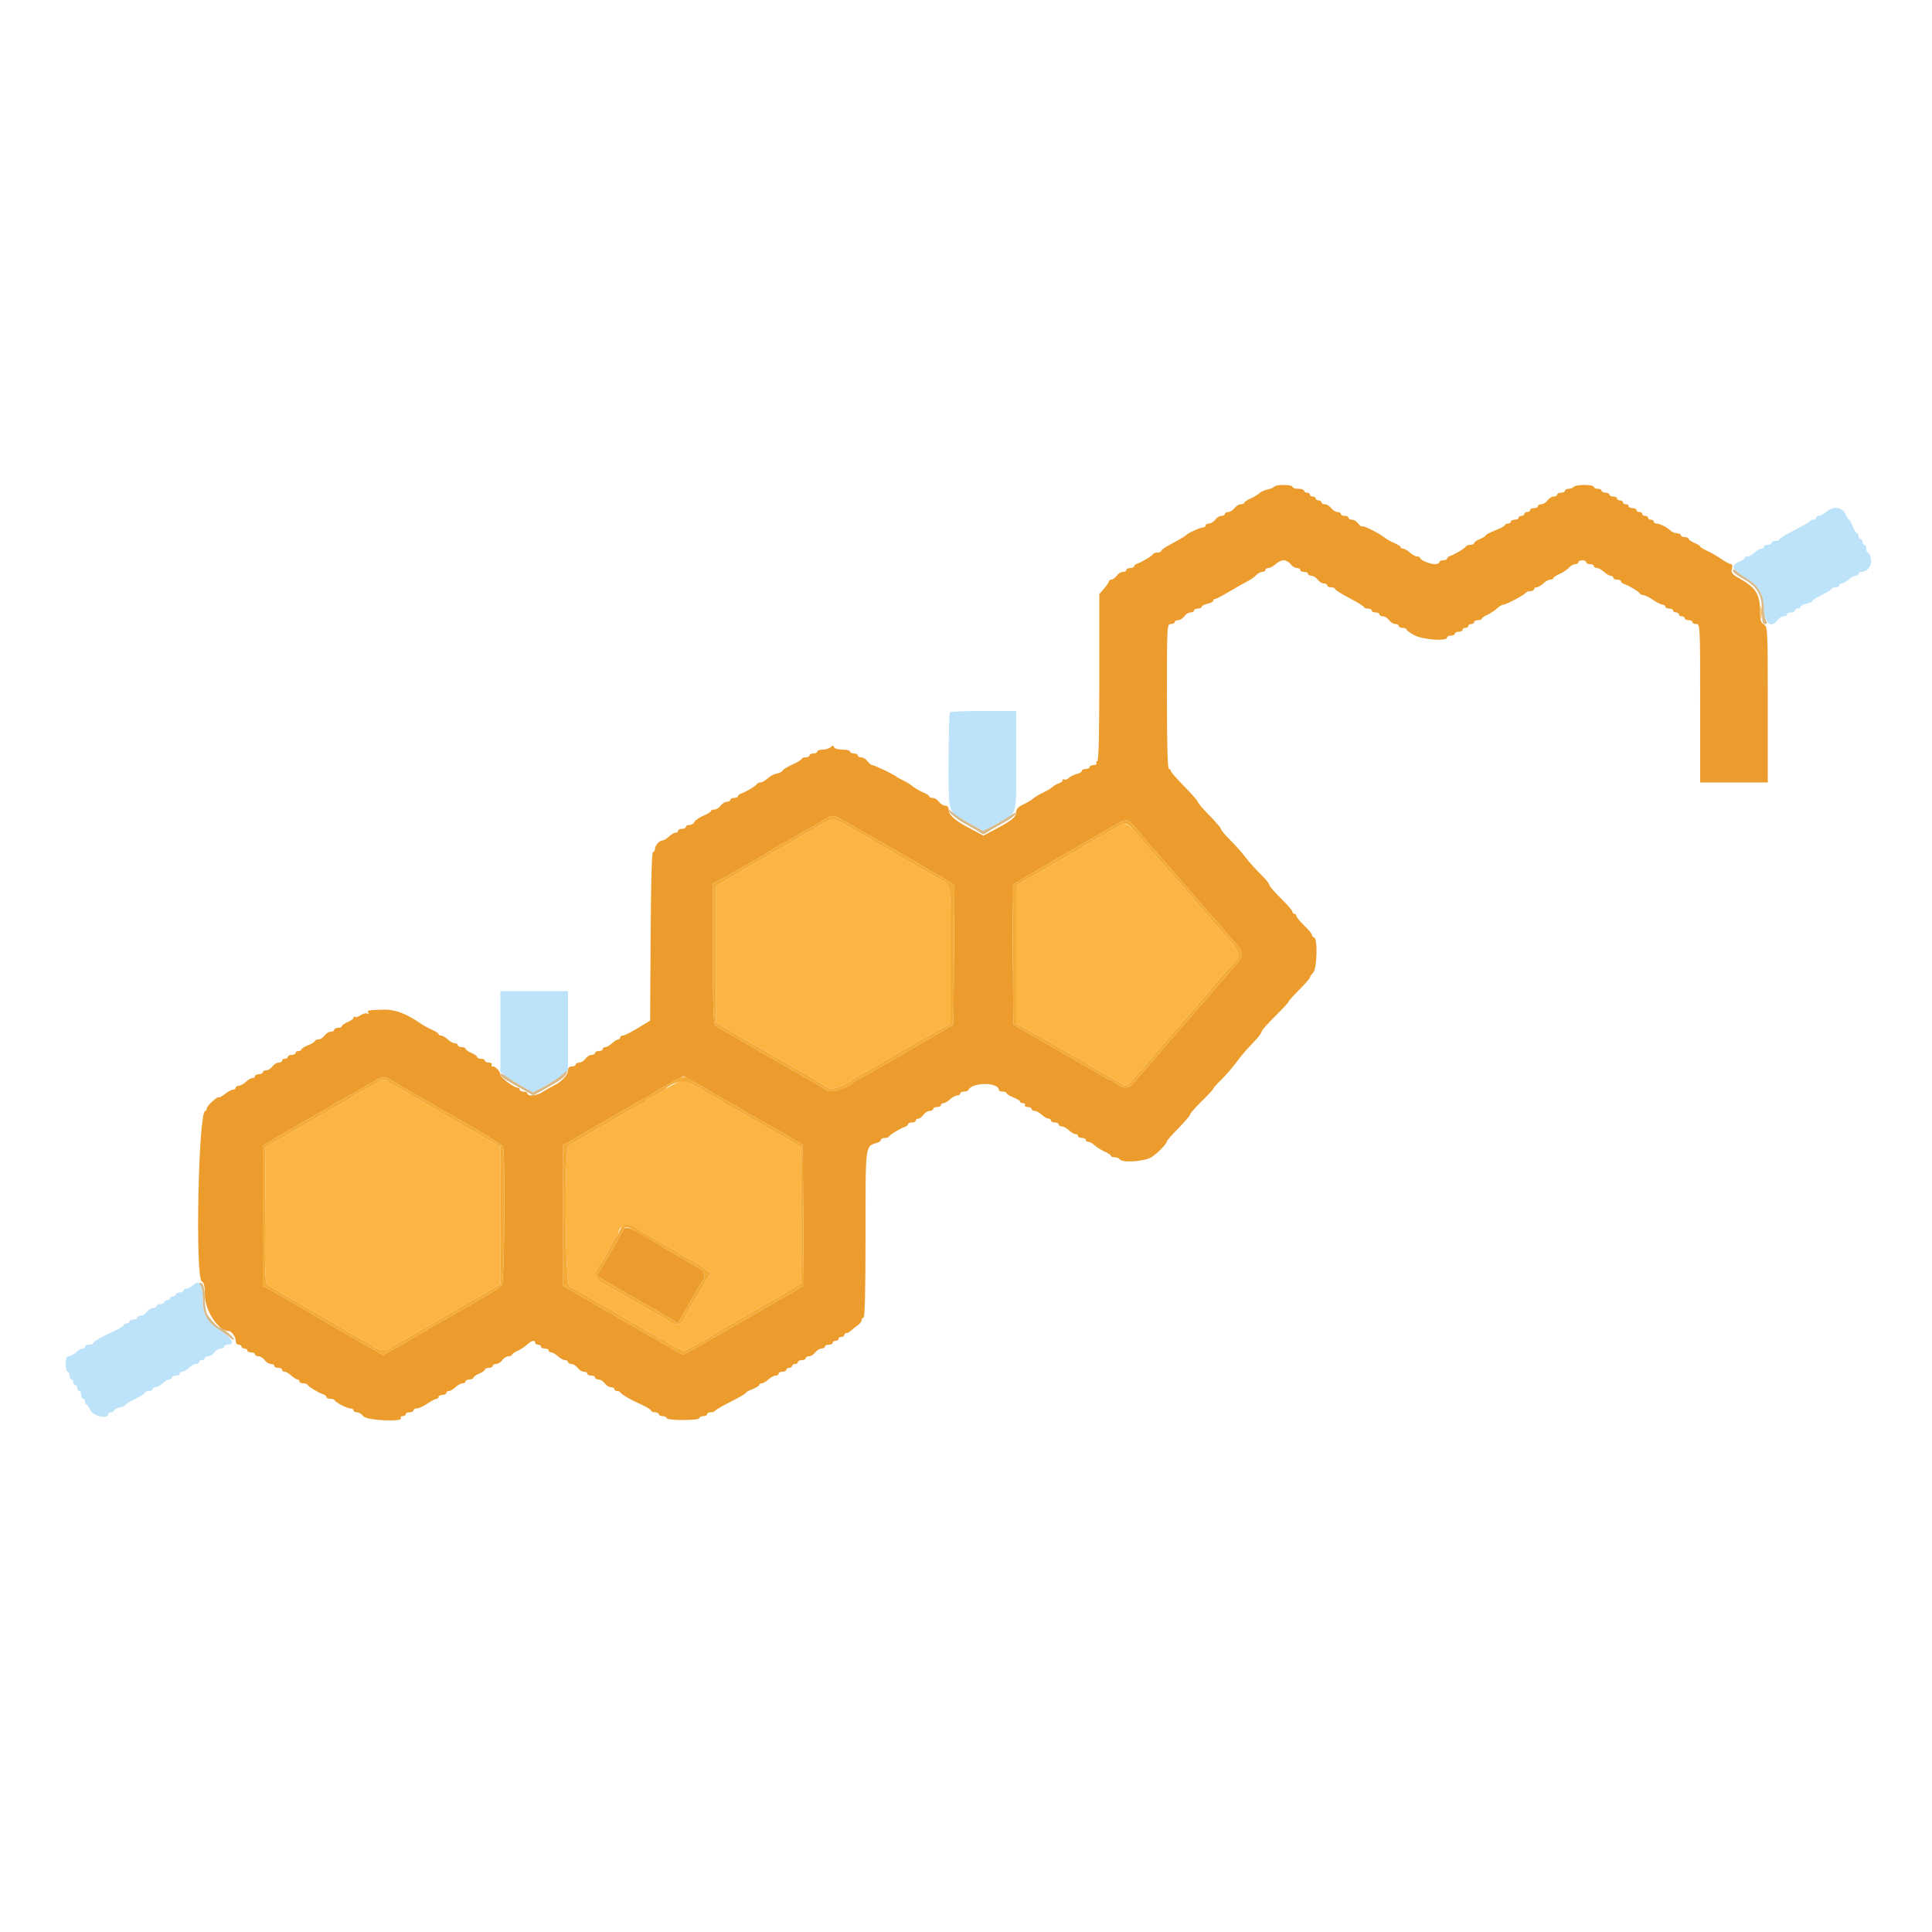 <svg id="svg" version="1.1" xmlns="http://www.w3.org/2000/svg" xmlns:xlink="http://www.w3.org/1999/xlink" width="400" height="400" viewBox="0, 0, 400,400"><g id="svgg"><path id="path0" d="M378.092 106.000 C 377.620 106.440,376.956 106.800,376.617 106.800 C 376.278 106.800,376.000 106.980,376.000 107.200 C 376.000 107.420,375.745 107.600,375.433 107.600 C 375.122 107.600,374.807 107.735,374.733 107.900 C 374.660 108.065,373.205 108.904,371.500 109.765 C 369.795 110.626,368.400 111.481,368.400 111.665 C 368.400 111.849,368.040 112.000,367.600 112.000 C 367.160 112.000,366.800 112.180,366.800 112.400 C 366.800 112.620,366.440 112.800,366.000 112.800 C 365.560 112.800,365.200 112.980,365.200 113.200 C 365.200 113.420,364.964 113.600,364.675 113.600 C 364.387 113.600,363.764 113.960,363.292 114.400 C 362.820 114.840,362.156 115.200,361.817 115.200 C 361.478 115.200,361.200 115.336,361.200 115.502 C 361.200 115.669,360.660 116.044,360.000 116.336 C 358.160 117.150,358.600 117.985,361.910 119.953 C 363.974 121.180,365.200 123.351,365.200 125.781 C 365.200 128.916,366.650 130.273,368.000 128.400 C 368.317 127.960,368.897 127.600,369.288 127.600 C 369.680 127.600,370.000 127.420,370.000 127.200 C 370.000 126.980,370.360 126.800,370.800 126.800 C 371.240 126.800,371.600 126.620,371.600 126.400 C 371.600 126.180,371.870 126.000,372.200 126.000 C 372.530 126.000,372.800 125.834,372.800 125.632 C 372.800 125.429,373.340 125.145,374.000 125.000 C 374.660 124.855,375.200 124.606,375.200 124.447 C 375.200 124.288,376.097 123.717,377.194 123.179 C 378.290 122.640,379.190 122.065,379.194 121.900 C 379.197 121.735,379.560 121.600,380.000 121.600 C 380.440 121.600,380.800 121.420,380.800 121.200 C 380.800 120.980,381.036 120.800,381.325 120.800 C 381.613 120.800,382.236 120.440,382.708 120.000 C 383.180 119.560,383.844 119.200,384.183 119.200 C 384.522 119.200,384.800 119.020,384.800 118.800 C 384.800 118.580,385.078 118.400,385.417 118.400 C 386.653 118.400,387.625 117.027,387.353 115.667 C 387.214 114.970,386.943 114.400,386.750 114.400 C 386.558 114.400,386.400 114.040,386.400 113.600 C 386.400 113.160,386.220 112.800,386.000 112.800 C 385.780 112.800,385.600 112.530,385.600 112.200 C 385.600 111.870,385.420 111.600,385.200 111.600 C 384.980 111.600,384.800 111.330,384.800 111.000 C 384.800 110.670,384.654 110.400,384.475 110.400 C 384.296 110.400,383.902 109.770,383.600 109.000 C 383.298 108.230,382.948 107.600,382.823 107.600 C 382.698 107.600,382.356 107.060,382.064 106.400 C 381.413 104.929,379.453 104.732,378.092 106.000 M196.667 147.467 C 196.520 147.613,196.400 152.172,196.400 157.597 C 196.400 168.972,196.045 167.947,200.900 170.599 L 203.600 172.073 206.300 170.597 C 210.775 168.150,210.400 169.345,210.400 157.538 L 210.400 147.200 203.667 147.200 C 199.963 147.200,196.813 147.320,196.667 147.467 M103.600 213.580 L 103.600 221.959 104.900 222.923 C 105.615 223.453,107.139 224.405,108.286 225.037 L 110.372 226.187 112.603 224.993 C 113.830 224.337,115.456 223.292,116.217 222.671 L 117.600 221.542 117.600 213.371 L 117.600 205.200 110.600 205.200 L 103.600 205.200 103.600 213.580 M40.081 266.011 C 39.615 266.445,38.956 266.800,38.617 266.800 C 38.278 266.800,38.000 266.980,38.000 267.200 C 38.000 267.420,37.640 267.600,37.200 267.600 C 36.760 267.600,36.400 267.780,36.400 268.000 C 36.400 268.220,36.130 268.400,35.800 268.400 C 35.470 268.400,35.200 268.580,35.200 268.800 C 35.200 269.020,34.930 269.200,34.600 269.200 C 34.270 269.200,34.000 269.380,34.000 269.600 C 34.000 269.820,33.640 270.000,33.200 270.000 C 32.760 270.000,32.400 270.180,32.400 270.400 C 32.400 270.620,32.080 270.800,31.688 270.800 C 31.297 270.800,30.717 271.160,30.400 271.600 C 30.083 272.040,29.503 272.400,29.112 272.400 C 28.720 272.400,28.400 272.580,28.400 272.800 C 28.400 273.020,28.040 273.200,27.600 273.200 C 27.160 273.200,26.800 273.380,26.800 273.600 C 26.800 273.820,26.530 274.000,26.200 274.000 C 25.870 274.000,25.600 274.158,25.600 274.351 C 25.600 274.544,24.745 275.081,23.700 275.545 C 21.402 276.566,19.448 277.692,19.267 278.100 C 19.193 278.265,18.788 278.400,18.367 278.400 C 17.945 278.400,17.600 278.580,17.600 278.800 C 17.600 279.020,17.364 279.200,17.075 279.200 C 16.787 279.200,16.164 279.560,15.692 280.000 C 15.220 280.440,14.556 280.800,14.217 280.800 C 13.764 280.800,13.600 281.225,13.600 282.400 C 13.600 283.280,13.780 284.000,14.000 284.000 C 14.220 284.000,14.400 284.360,14.400 284.800 C 14.400 285.240,14.580 285.600,14.800 285.600 C 15.020 285.600,15.200 285.870,15.200 286.200 C 15.200 286.530,15.380 286.800,15.600 286.800 C 15.820 286.800,16.000 287.070,16.000 287.400 C 16.000 287.730,16.180 288.000,16.400 288.000 C 16.620 288.000,16.800 288.360,16.800 288.800 C 16.800 289.240,16.980 289.600,17.200 289.600 C 17.420 289.600,17.600 289.870,17.600 290.200 C 17.600 290.530,17.736 290.800,17.902 290.800 C 18.069 290.800,18.444 291.340,18.736 292.000 C 19.268 293.203,22.400 293.887,22.400 292.800 C 22.400 292.580,22.670 292.400,23.000 292.400 C 23.330 292.400,23.600 292.234,23.600 292.032 C 23.600 291.829,24.140 291.545,24.800 291.400 C 25.460 291.255,26.003 291.016,26.006 290.868 C 26.010 290.721,26.910 290.160,28.006 289.621 C 29.103 289.083,30.000 288.498,30.000 288.321 C 30.000 288.145,30.360 288.000,30.800 288.000 C 31.240 288.000,31.600 287.820,31.600 287.600 C 31.600 287.380,31.878 287.200,32.217 287.200 C 32.556 287.200,33.220 286.840,33.692 286.400 C 34.164 285.960,34.787 285.600,35.075 285.600 C 35.364 285.600,35.600 285.420,35.600 285.200 C 35.600 284.980,35.960 284.800,36.400 284.800 C 36.840 284.800,37.200 284.620,37.200 284.400 C 37.200 284.180,37.436 284.000,37.725 284.000 C 38.013 284.000,38.636 283.640,39.108 283.200 C 39.580 282.760,40.244 282.400,40.583 282.400 C 40.922 282.400,41.200 282.220,41.200 282.000 C 41.200 281.780,41.470 281.600,41.800 281.600 C 42.130 281.600,42.400 281.420,42.400 281.200 C 42.400 280.980,42.720 280.800,43.112 280.800 C 43.503 280.800,44.083 280.440,44.400 280.000 C 44.717 279.560,45.297 279.200,45.688 279.200 C 46.080 279.200,46.400 279.020,46.400 278.800 C 46.400 278.580,46.760 278.400,47.200 278.400 C 48.710 278.400,48.055 277.038,45.875 275.644 C 42.906 273.745,42.003 272.227,41.987 269.106 C 41.971 265.910,41.321 264.855,40.081 266.011 " stroke="none" fill="#bce3fa" fill-rule="evenodd"></path><path id="path1" d="M170.000 170.755 C 169.010 171.356,167.390 172.287,166.400 172.824 C 165.410 173.361,164.510 173.890,164.400 174.000 C 164.148 174.252,162.669 175.096,160.600 176.170 C 159.720 176.626,158.910 177.103,158.800 177.230 C 158.690 177.356,157.793 177.896,156.807 178.430 C 155.821 178.963,153.481 180.329,151.607 181.465 L 148.200 183.531 148.200 197.631 L 148.200 211.731 149.400 212.415 C 150.060 212.792,152.850 214.400,155.600 215.989 C 158.350 217.579,161.320 219.286,162.200 219.783 C 163.080 220.280,164.450 221.055,165.245 221.506 C 166.040 221.956,167.120 222.567,167.645 222.862 C 168.170 223.158,168.690 223.490,168.800 223.600 C 168.910 223.710,169.450 224.053,170.000 224.362 C 170.550 224.672,171.302 225.112,171.671 225.340 C 172.279 225.717,175.667 224.450,176.400 223.571 C 176.510 223.439,177.590 222.786,178.800 222.120 C 180.010 221.454,182.620 219.962,184.600 218.805 C 188.708 216.405,194.078 213.362,195.700 212.516 L 196.800 211.941 196.800 197.667 C 196.800 181.609,197.158 183.497,193.745 181.562 C 193.005 181.143,191.770 180.440,191.000 180.000 C 189.456 179.118,187.425 177.965,185.955 177.138 C 185.430 176.842,184.910 176.510,184.800 176.399 C 184.690 176.289,184.060 175.935,183.400 175.614 C 182.740 175.292,181.750 174.728,181.200 174.361 C 180.182 173.682,178.623 172.780,174.938 170.741 C 172.456 169.367,172.284 169.368,170.000 170.755 M231.400 171.172 C 230.098 171.947,228.063 173.115,225.700 174.443 C 224.875 174.906,224.020 175.427,223.800 175.600 C 223.580 175.773,222.725 176.294,221.900 176.757 C 221.075 177.221,219.725 177.979,218.900 178.443 C 218.075 178.906,217.220 179.420,217.000 179.585 C 216.780 179.750,215.610 180.420,214.400 181.075 C 213.190 181.730,211.795 182.519,211.300 182.829 L 210.400 183.392 210.400 197.667 L 210.400 211.941 211.500 212.509 C 213.377 213.478,217.268 215.664,220.333 217.471 C 221.946 218.422,223.358 219.200,223.471 219.200 C 223.584 219.200,224.154 219.539,224.738 219.953 C 225.322 220.367,226.475 221.087,227.300 221.553 C 230.781 223.519,231.533 223.952,232.339 224.455 C 233.054 224.901,233.273 224.891,233.731 224.392 C 234.627 223.417,241.806 215.075,242.633 214.047 C 243.055 213.523,243.940 212.528,244.600 211.835 C 245.260 211.143,247.240 208.871,249.000 206.788 C 253.101 201.933,254.021 200.867,255.000 199.831 C 257.227 197.477,257.339 197.722,250.600 190.244 C 250.380 190.000,249.210 188.633,248.000 187.207 C 244.399 182.962,243.838 182.317,242.989 181.439 C 242.543 180.977,241.115 179.340,239.816 177.800 C 233.028 169.751,233.354 170.008,231.400 171.172 M78.400 223.906 C 78.400 224.074,77.725 224.518,76.900 224.894 C 75.391 225.580,73.172 226.828,72.800 227.200 C 72.690 227.310,72.170 227.642,71.645 227.938 C 68.683 229.606,67.679 230.181,63.000 232.893 C 61.680 233.659,59.340 235.009,57.800 235.894 L 55.000 237.503 54.895 251.498 C 54.813 262.391,54.902 265.583,55.295 265.898 C 55.850 266.343,63.055 270.526,70.045 274.462 C 70.570 274.758,71.090 275.090,71.200 275.200 C 71.452 275.452,72.931 276.296,75.000 277.370 C 75.880 277.826,76.690 278.290,76.800 278.400 C 77.839 279.439,79.928 279.897,80.620 279.238 C 80.829 279.038,81.675 278.498,82.500 278.038 C 83.903 277.254,84.868 276.706,88.100 274.856 C 88.815 274.447,90.390 273.521,91.600 272.800 C 92.810 272.079,94.430 271.136,95.200 270.705 C 95.970 270.273,98.175 269.016,100.100 267.911 L 103.600 265.901 103.600 251.643 L 103.600 237.385 101.300 236.092 C 98.085 234.285,95.572 232.840,91.400 230.402 C 89.420 229.244,87.260 227.986,86.600 227.605 C 85.940 227.225,84.590 226.430,83.600 225.839 C 82.610 225.248,81.485 224.662,81.100 224.536 C 80.715 224.410,80.400 224.148,80.400 223.953 C 80.400 223.759,79.950 223.600,79.400 223.600 C 78.850 223.600,78.400 223.738,78.400 223.906 M139.400 224.535 C 138.520 225.011,137.710 225.490,137.600 225.600 C 137.204 225.996,134.985 227.254,134.300 227.471 C 133.915 227.593,133.600 227.852,133.600 228.047 C 133.600 228.241,133.434 228.400,133.232 228.400 C 133.029 228.400,131.274 229.327,129.332 230.459 C 124.590 233.223,121.292 235.132,119.600 236.092 C 118.830 236.528,117.975 237.068,117.700 237.292 C 116.802 238.022,116.994 265.948,117.900 266.288 C 118.285 266.433,120.198 267.507,122.151 268.676 C 124.104 269.844,125.782 270.800,125.879 270.800 C 125.976 270.800,126.808 271.301,127.728 271.912 C 128.648 272.524,129.940 273.283,130.600 273.600 C 131.260 273.917,132.552 274.676,133.472 275.288 C 134.392 275.899,135.337 276.400,135.572 276.400 C 135.807 276.400,136.000 276.580,136.000 276.800 C 136.000 277.020,136.360 277.200,136.800 277.200 C 137.240 277.200,137.603 277.335,137.606 277.500 C 137.610 277.665,138.508 278.239,139.602 278.777 L 141.591 279.753 143.096 278.938 C 145.687 277.534,147.784 276.327,148.200 276.000 C 148.420 275.827,149.275 275.306,150.100 274.843 C 152.516 273.486,154.062 272.593,156.318 271.256 C 157.482 270.565,158.494 270.000,158.565 270.000 C 158.637 270.000,160.294 269.042,162.248 267.871 L 165.800 265.741 165.800 251.601 L 165.800 237.461 159.000 233.525 C 155.260 231.360,151.930 229.471,151.600 229.327 C 151.270 229.183,150.280 228.585,149.400 227.998 C 148.520 227.411,147.215 226.677,146.500 226.368 C 145.785 226.058,145.200 225.669,145.200 225.502 C 145.200 225.336,144.975 225.196,144.700 225.191 C 144.425 225.186,143.750 224.830,143.200 224.400 C 141.957 223.428,141.414 223.447,139.400 224.535 M132.569 254.766 C 132.806 254.958,133.675 255.494,134.500 255.957 C 135.325 256.421,136.605 257.143,137.345 257.562 C 138.085 257.982,139.120 258.567,139.645 258.862 C 140.170 259.158,140.690 259.499,140.800 259.621 C 140.910 259.742,141.631 260.135,142.401 260.493 C 143.172 260.851,144.574 261.703,145.518 262.387 L 147.234 263.629 146.417 264.776 C 145.968 265.407,145.600 266.048,145.600 266.200 C 145.600 266.352,145.261 266.954,144.847 267.538 C 144.060 268.647,142.666 271.026,141.709 272.892 C 140.862 274.544,139.456 274.661,138.000 273.201 C 137.890 273.090,137.080 272.622,136.200 272.160 C 135.320 271.697,132.620 270.166,130.200 268.757 C 127.780 267.347,125.283 265.928,124.652 265.604 C 123.006 264.757,122.901 263.094,124.399 261.600 C 124.600 261.400,126.129 258.595,126.960 256.903 C 127.202 256.410,127.535 256.005,127.700 256.003 C 127.865 256.001,128.000 255.814,128.000 255.586 C 128.000 253.448,130.409 253.016,132.569 254.766 " stroke="none" fill="#fcb443" fill-rule="evenodd"></path><path id="path2" d="M263.832 100.748 C 263.714 100.940,263.095 101.201,262.457 101.329 C 261.818 101.456,261.050 101.806,260.748 102.105 C 260.447 102.404,259.615 102.907,258.900 103.222 C 258.185 103.537,257.600 103.931,257.600 104.098 C 257.600 104.264,257.280 104.400,256.888 104.400 C 256.497 104.400,255.917 104.760,255.600 105.200 C 255.283 105.640,254.703 106.000,254.312 106.000 C 253.920 106.000,253.600 106.180,253.600 106.400 C 253.600 106.620,253.280 106.800,252.888 106.800 C 252.497 106.800,251.917 107.160,251.600 107.600 C 251.283 108.040,250.703 108.400,250.312 108.400 C 249.920 108.400,249.600 108.580,249.600 108.800 C 249.600 109.020,249.358 109.200,249.061 109.200 C 248.508 109.200,245.957 110.356,245.600 110.769 C 245.384 111.018,244.273 111.672,241.900 112.944 C 241.075 113.386,240.400 113.895,240.400 114.074 C 240.400 114.253,240.055 114.400,239.633 114.400 C 239.212 114.400,238.807 114.535,238.733 114.700 C 238.566 115.076,236.436 116.375,235.500 116.671 C 235.115 116.793,234.800 117.052,234.800 117.247 C 234.800 117.441,234.440 117.600,234.000 117.600 C 233.560 117.600,233.200 117.780,233.200 118.000 C 233.200 118.220,232.880 118.400,232.488 118.400 C 232.097 118.400,231.517 118.760,231.200 119.200 C 230.883 119.640,230.393 120.000,230.112 120.000 C 229.830 120.000,229.600 120.152,229.600 120.338 C 229.600 120.524,229.150 121.199,228.600 121.838 L 227.601 123.000 227.600 140.300 C 227.600 152.209,227.468 157.600,227.176 157.600 C 226.943 157.600,226.864 157.780,227.000 158.000 C 227.136 158.220,226.877 158.400,226.424 158.400 C 225.971 158.400,225.600 158.580,225.600 158.800 C 225.600 159.020,225.240 159.200,224.800 159.200 C 224.360 159.200,224.000 159.377,224.000 159.592 C 224.000 159.808,223.507 160.109,222.904 160.260 C 222.301 160.411,221.567 160.776,221.272 161.071 C 220.977 161.366,220.570 161.505,220.368 161.380 C 220.165 161.255,220.000 161.331,220.000 161.549 C 220.000 161.768,219.641 162.060,219.202 162.199 C 218.764 162.338,218.179 162.672,217.902 162.941 C 217.626 163.210,216.733 163.743,215.919 164.125 C 215.104 164.507,214.204 165.047,213.919 165.325 C 213.633 165.603,212.725 166.147,211.900 166.534 C 210.871 167.017,210.400 167.500,210.400 168.072 C 210.400 169.132,209.548 169.856,206.251 171.600 L 203.604 173.000 200.702 171.455 C 197.554 169.780,196.400 168.733,196.400 167.556 C 196.400 167.098,196.119 166.800,195.688 166.800 C 195.297 166.800,194.717 166.440,194.400 166.000 C 194.083 165.560,193.503 165.200,193.112 165.200 C 192.720 165.200,192.400 165.064,192.400 164.898 C 192.400 164.731,191.815 164.346,191.100 164.041 C 190.385 163.736,189.440 163.188,189.000 162.825 C 188.560 162.461,187.660 161.902,187.000 161.582 C 186.340 161.263,185.710 160.911,185.600 160.801 C 185.214 160.414,180.996 158.388,180.588 158.394 C 180.362 158.397,179.917 158.040,179.600 157.600 C 179.283 157.160,178.703 156.800,178.312 156.800 C 177.920 156.800,177.600 156.620,177.600 156.400 C 177.600 156.180,177.240 156.000,176.800 156.000 C 176.360 156.000,176.000 155.820,176.000 155.600 C 176.000 155.380,175.295 155.200,174.433 155.200 C 173.544 155.200,172.787 154.984,172.683 154.700 C 172.537 154.300,172.394 154.300,171.970 154.700 C 171.679 154.975,170.936 155.200,170.320 155.200 C 169.704 155.200,169.200 155.380,169.200 155.600 C 169.200 155.820,168.840 156.000,168.400 156.000 C 167.960 156.000,167.600 156.180,167.600 156.400 C 167.600 156.620,167.240 156.800,166.800 156.800 C 166.360 156.800,166.000 156.936,166.000 157.102 C 166.000 157.269,165.100 157.818,164.000 158.322 C 162.900 158.827,162.000 159.388,162.000 159.570 C 162.000 159.751,161.505 160.000,160.900 160.123 C 160.295 160.245,159.403 160.717,158.917 161.173 C 158.431 161.628,157.771 162.000,157.450 162.000 C 157.129 162.000,156.807 162.135,156.733 162.300 C 156.566 162.676,154.436 163.975,153.500 164.271 C 153.115 164.393,152.800 164.652,152.800 164.847 C 152.800 165.041,152.440 165.200,152.000 165.200 C 151.560 165.200,151.200 165.380,151.200 165.600 C 151.200 165.820,150.880 166.000,150.488 166.000 C 150.097 166.000,149.517 166.360,149.200 166.800 C 148.883 167.240,148.303 167.600,147.912 167.600 C 147.520 167.600,147.200 167.738,147.200 167.906 C 147.200 168.074,146.473 168.526,145.585 168.911 C 144.698 169.295,143.868 169.878,143.743 170.205 C 143.617 170.532,143.174 170.800,142.757 170.800 C 142.341 170.800,142.000 170.980,142.000 171.200 C 142.000 171.420,141.640 171.600,141.200 171.600 C 140.760 171.600,140.400 171.780,140.400 172.000 C 140.400 172.220,140.164 172.400,139.875 172.400 C 139.587 172.400,138.964 172.760,138.492 173.200 C 138.020 173.640,137.433 174.000,137.188 174.000 C 136.537 174.000,135.600 175.045,135.600 175.771 C 135.600 176.117,135.422 176.400,135.204 176.400 C 134.951 176.400,134.771 182.679,134.704 193.856 L 134.600 211.311 132.060 212.856 C 130.663 213.705,129.268 214.400,128.960 214.400 C 128.652 214.400,128.400 214.580,128.400 214.800 C 128.400 215.020,128.212 215.200,127.983 215.200 C 127.754 215.200,127.180 215.560,126.708 216.000 C 126.236 216.440,125.613 216.800,125.325 216.800 C 125.036 216.800,124.800 216.980,124.800 217.200 C 124.800 217.420,124.440 217.600,124.000 217.600 C 123.560 217.600,123.200 217.780,123.200 218.000 C 123.200 218.220,122.880 218.400,122.488 218.400 C 122.097 218.400,121.517 218.760,121.200 219.200 C 120.883 219.640,120.303 220.000,119.912 220.000 C 119.520 220.000,119.200 220.180,119.200 220.400 C 119.200 220.620,118.840 220.800,118.400 220.800 C 117.861 220.800,117.600 221.067,117.600 221.618 C 117.600 222.579,116.292 223.960,114.600 224.786 C 113.940 225.108,112.922 225.693,112.338 226.086 C 111.195 226.855,109.200 227.055,109.200 226.400 C 109.200 226.180,108.840 226.000,108.400 226.000 C 107.960 226.000,107.600 225.820,107.600 225.600 C 107.600 225.380,107.416 225.200,107.191 225.200 C 106.421 225.200,103.600 223.094,103.600 222.518 C 103.600 221.832,102.642 220.800,102.005 220.800 C 101.756 220.800,101.664 220.620,101.800 220.400 C 101.936 220.180,101.677 220.000,101.224 220.000 C 100.771 220.000,100.400 219.820,100.400 219.600 C 100.400 219.380,100.040 219.200,99.600 219.200 C 99.160 219.200,98.800 219.042,98.800 218.849 C 98.800 218.655,98.260 218.273,97.600 218.000 C 96.940 217.727,96.400 217.345,96.400 217.151 C 96.400 216.958,96.040 216.800,95.600 216.800 C 95.160 216.800,94.800 216.620,94.800 216.400 C 94.800 216.180,94.522 216.000,94.183 216.000 C 93.844 216.000,93.180 215.640,92.708 215.200 C 92.236 214.760,91.613 214.400,91.325 214.400 C 91.036 214.400,90.800 214.264,90.800 214.098 C 90.800 213.931,90.215 213.543,89.500 213.235 C 88.785 212.927,87.719 212.340,87.132 211.932 C 84.232 209.919,81.801 208.984,79.600 209.034 C 76.174 209.113,75.927 209.159,76.238 209.662 C 76.412 209.944,76.348 210.015,76.073 209.845 C 75.825 209.692,75.198 209.845,74.679 210.185 C 74.161 210.525,73.616 210.682,73.468 210.535 C 73.321 210.387,73.200 210.455,73.200 210.685 C 73.200 210.915,72.660 211.327,72.000 211.600 C 71.340 211.873,70.800 212.255,70.800 212.449 C 70.800 212.642,70.440 212.800,70.000 212.800 C 69.560 212.800,69.200 212.980,69.200 213.200 C 69.200 213.420,68.880 213.600,68.488 213.600 C 68.097 213.600,67.517 213.960,67.200 214.400 C 66.883 214.840,66.303 215.200,65.912 215.200 C 65.520 215.200,65.200 215.346,65.200 215.525 C 65.200 215.704,64.570 216.098,63.800 216.400 C 63.030 216.702,62.400 217.096,62.400 217.275 C 62.400 217.454,62.130 217.600,61.800 217.600 C 61.470 217.600,61.200 217.780,61.200 218.000 C 61.200 218.220,60.840 218.400,60.400 218.400 C 59.960 218.400,59.600 218.580,59.600 218.800 C 59.600 219.020,59.330 219.200,59.000 219.200 C 58.670 219.200,58.400 219.380,58.400 219.600 C 58.400 219.820,58.080 220.000,57.688 220.000 C 57.297 220.000,56.717 220.360,56.400 220.800 C 56.083 221.240,55.503 221.600,55.112 221.600 C 54.720 221.600,54.400 221.780,54.400 222.000 C 54.400 222.220,54.040 222.400,53.600 222.400 C 53.160 222.400,52.800 222.580,52.800 222.800 C 52.800 223.020,52.564 223.200,52.275 223.200 C 51.987 223.200,51.364 223.560,50.892 224.000 C 50.420 224.440,49.756 224.800,49.417 224.800 C 49.078 224.800,48.800 224.980,48.800 225.200 C 48.800 225.420,48.554 225.600,48.254 225.600 C 47.954 225.600,47.193 226.005,46.564 226.500 C 45.934 226.995,45.373 227.310,45.315 227.200 C 45.130 226.846,42.800 228.973,42.800 229.496 C 42.800 229.773,42.665 230.001,42.500 230.003 C 41.064 230.018,40.375 264.798,41.800 265.345 C 42.240 265.514,42.400 266.208,42.400 267.950 C 42.400 271.342,45.194 275.600,47.420 275.600 C 47.960 275.600,48.800 276.800,48.800 277.571 C 48.800 278.041,49.060 278.400,49.400 278.400 C 49.730 278.400,50.000 278.580,50.000 278.800 C 50.000 279.020,50.270 279.200,50.600 279.200 C 50.930 279.200,51.200 279.380,51.200 279.600 C 51.200 279.820,51.560 280.000,52.000 280.000 C 52.440 280.000,52.800 280.180,52.800 280.400 C 52.800 280.620,53.120 280.800,53.512 280.800 C 53.903 280.800,54.483 281.160,54.800 281.600 C 55.117 282.040,55.697 282.400,56.088 282.400 C 56.480 282.400,56.800 282.580,56.800 282.800 C 56.800 283.020,57.160 283.200,57.600 283.200 C 58.040 283.200,58.400 283.380,58.400 283.600 C 58.400 283.820,58.636 284.000,58.925 284.000 C 59.213 284.000,59.836 284.360,60.308 284.800 C 60.780 285.240,61.354 285.600,61.583 285.600 C 61.812 285.600,62.000 285.780,62.000 286.000 C 62.000 286.220,62.345 286.400,62.767 286.400 C 63.188 286.400,63.593 286.535,63.667 286.700 C 63.834 287.076,65.964 288.375,66.900 288.671 C 67.285 288.793,67.600 289.052,67.600 289.247 C 67.600 289.441,67.945 289.600,68.367 289.600 C 68.788 289.600,69.193 289.735,69.267 289.900 C 69.477 290.373,71.856 291.600,72.562 291.600 C 72.913 291.600,73.200 291.780,73.200 292.000 C 73.200 292.220,73.520 292.400,73.912 292.400 C 74.303 292.400,74.883 292.760,75.200 293.200 C 75.836 294.083,83.543 294.478,83.000 293.600 C 82.864 293.380,83.033 293.200,83.376 293.200 C 83.719 293.200,84.000 293.020,84.000 292.800 C 84.000 292.580,84.360 292.400,84.800 292.400 C 85.240 292.400,85.600 292.220,85.600 292.000 C 85.600 291.780,85.918 291.600,86.307 291.600 C 86.696 291.600,87.677 291.150,88.486 290.600 C 89.295 290.050,90.147 289.600,90.379 289.600 C 90.610 289.600,90.800 289.420,90.800 289.200 C 90.800 288.980,91.160 288.800,91.600 288.800 C 92.040 288.800,92.400 288.620,92.400 288.400 C 92.400 288.180,92.636 288.000,92.925 288.000 C 93.213 288.000,93.836 287.640,94.308 287.200 C 94.780 286.760,95.444 286.400,95.783 286.400 C 96.122 286.400,96.400 286.220,96.400 286.000 C 96.400 285.780,96.760 285.600,97.200 285.600 C 97.640 285.600,98.000 285.442,98.000 285.249 C 98.000 285.055,98.540 284.673,99.200 284.400 C 99.860 284.127,100.400 283.745,100.400 283.551 C 100.400 283.358,100.760 283.200,101.200 283.200 C 101.640 283.200,102.000 283.020,102.000 282.800 C 102.000 282.580,102.320 282.400,102.712 282.400 C 103.103 282.400,103.683 282.040,104.000 281.600 C 104.317 281.160,104.897 280.800,105.288 280.800 C 105.680 280.800,106.000 280.664,106.000 280.498 C 106.000 280.331,106.506 279.971,107.125 279.697 C 107.744 279.424,108.636 278.840,109.108 278.400 C 110.034 277.537,110.800 277.356,110.800 278.000 C 110.800 278.220,111.070 278.400,111.400 278.400 C 111.730 278.400,112.000 278.580,112.000 278.800 C 112.000 279.020,112.360 279.200,112.800 279.200 C 113.240 279.200,113.600 279.380,113.600 279.600 C 113.600 279.820,113.836 280.000,114.125 280.000 C 114.413 280.000,115.036 280.360,115.508 280.800 C 115.980 281.240,116.644 281.600,116.983 281.600 C 117.322 281.600,117.600 281.780,117.600 282.000 C 117.600 282.220,117.920 282.400,118.312 282.400 C 118.703 282.400,119.283 282.760,119.600 283.200 C 119.917 283.640,120.497 284.000,120.888 284.000 C 121.280 284.000,121.600 284.180,121.600 284.400 C 121.600 284.620,121.960 284.800,122.400 284.800 C 122.840 284.800,123.200 284.980,123.200 285.200 C 123.200 285.420,123.520 285.600,123.912 285.600 C 124.303 285.600,124.883 285.960,125.200 286.400 C 125.517 286.840,126.097 287.200,126.488 287.200 C 126.880 287.200,127.200 287.380,127.200 287.600 C 127.200 287.820,127.455 288.000,127.767 288.000 C 128.078 288.000,128.393 288.135,128.467 288.300 C 128.648 288.708,130.602 289.834,132.900 290.855 C 133.945 291.319,134.800 291.856,134.800 292.049 C 134.800 292.242,135.160 292.400,135.600 292.400 C 136.040 292.400,136.400 292.580,136.400 292.800 C 136.400 293.020,136.760 293.200,137.200 293.200 C 137.640 293.200,138.000 293.380,138.000 293.600 C 138.000 293.835,139.400 294.000,141.400 294.000 C 143.400 294.000,144.800 293.835,144.800 293.600 C 144.800 293.380,145.160 293.200,145.600 293.200 C 146.040 293.200,146.400 293.020,146.400 292.800 C 146.400 292.580,146.745 292.400,147.167 292.400 C 147.588 292.400,147.993 292.257,148.067 292.082 C 148.140 291.908,149.595 291.061,151.300 290.201 C 153.005 289.341,154.400 288.528,154.400 288.393 C 154.400 288.259,155.030 287.902,155.800 287.600 C 156.570 287.298,157.200 286.904,157.200 286.725 C 157.200 286.546,157.436 286.400,157.725 286.400 C 158.013 286.400,158.636 286.040,159.108 285.600 C 159.580 285.160,160.244 284.800,160.583 284.800 C 160.922 284.800,161.200 284.620,161.200 284.400 C 161.200 284.180,161.560 284.000,162.000 284.000 C 162.440 284.000,162.800 283.820,162.800 283.600 C 162.800 283.380,163.070 283.200,163.400 283.200 C 163.730 283.200,164.000 283.020,164.000 282.800 C 164.000 282.580,164.270 282.400,164.600 282.400 C 164.930 282.400,165.200 282.220,165.200 282.000 C 165.200 281.780,165.560 281.600,166.000 281.600 C 166.440 281.600,166.800 281.420,166.800 281.200 C 166.800 280.980,167.120 280.800,167.512 280.800 C 167.903 280.800,168.483 280.440,168.800 280.000 C 169.117 279.560,169.697 279.200,170.088 279.200 C 170.480 279.200,170.800 279.020,170.800 278.800 C 170.800 278.580,171.160 278.400,171.600 278.400 C 172.040 278.400,172.400 278.220,172.400 278.000 C 172.400 277.780,172.670 277.600,173.000 277.600 C 173.330 277.600,173.600 277.420,173.600 277.200 C 173.600 276.980,173.870 276.800,174.200 276.800 C 174.530 276.800,174.800 276.620,174.800 276.400 C 174.800 276.180,174.993 276.000,175.229 276.000 C 175.464 276.000,175.892 275.775,176.180 275.500 C 176.467 275.225,177.084 274.735,177.551 274.412 C 178.018 274.088,178.400 273.593,178.400 273.312 C 178.400 273.030,178.580 272.800,178.800 272.800 C 179.060 272.800,179.200 266.782,179.200 255.547 C 179.200 236.548,179.091 237.396,181.648 236.585 C 182.061 236.454,182.400 236.178,182.400 235.973 C 182.400 235.768,182.745 235.600,183.167 235.600 C 183.588 235.600,183.993 235.465,184.067 235.300 C 184.234 234.924,186.364 233.625,187.300 233.329 C 187.685 233.207,188.000 232.948,188.000 232.753 C 188.000 232.559,188.360 232.400,188.800 232.400 C 189.240 232.400,189.600 232.220,189.600 232.000 C 189.600 231.780,189.830 231.600,190.112 231.600 C 190.393 231.600,190.883 231.240,191.200 230.800 C 191.517 230.360,192.097 230.000,192.488 230.000 C 192.880 230.000,193.200 229.820,193.200 229.600 C 193.200 229.380,193.560 229.200,194.000 229.200 C 194.440 229.200,194.800 229.020,194.800 228.800 C 194.800 228.580,195.036 228.400,195.325 228.400 C 195.613 228.400,196.236 228.040,196.708 227.600 C 197.180 227.160,197.844 226.800,198.183 226.800 C 198.522 226.800,198.800 226.620,198.800 226.400 C 198.800 226.180,199.145 226.000,199.567 226.000 C 199.988 226.000,200.393 225.865,200.467 225.700 C 201.212 224.024,206.800 224.003,206.800 225.677 C 206.800 225.855,207.160 226.000,207.600 226.000 C 208.040 226.000,208.400 226.146,208.400 226.325 C 208.400 226.504,209.030 226.898,209.800 227.200 C 210.570 227.502,211.200 227.896,211.200 228.075 C 211.200 228.254,211.481 228.400,211.824 228.400 C 212.167 228.400,212.336 228.580,212.200 228.800 C 212.064 229.020,212.323 229.200,212.776 229.200 C 213.229 229.200,213.600 229.380,213.600 229.600 C 213.600 229.820,213.878 230.000,214.217 230.000 C 214.556 230.000,215.220 230.360,215.692 230.800 C 216.164 231.240,216.787 231.600,217.075 231.600 C 217.364 231.600,217.600 231.780,217.600 232.000 C 217.600 232.220,217.960 232.400,218.400 232.400 C 218.840 232.400,219.200 232.580,219.200 232.800 C 219.200 233.020,219.478 233.200,219.817 233.200 C 220.156 233.200,220.820 233.560,221.292 234.000 C 221.764 234.440,222.387 234.800,222.675 234.800 C 222.964 234.800,223.200 234.980,223.200 235.200 C 223.200 235.420,223.560 235.600,224.000 235.600 C 224.440 235.600,224.800 235.780,224.800 236.000 C 224.800 236.220,225.036 236.400,225.325 236.400 C 225.613 236.400,226.198 236.725,226.625 237.122 C 227.051 237.520,227.985 238.103,228.700 238.420 C 229.415 238.736,230.000 239.131,230.000 239.298 C 230.000 239.464,230.349 239.600,230.776 239.600 C 231.203 239.600,231.664 239.780,231.800 240.000 C 232.310 240.826,237.183 240.466,238.538 239.503 C 239.898 238.537,241.567 236.785,241.587 236.303 C 241.594 236.139,242.680 234.908,244.000 233.568 C 245.320 232.227,246.400 230.956,246.400 230.743 C 246.400 230.530,247.480 229.296,248.800 228.000 C 250.120 226.704,251.200 225.530,251.200 225.391 C 251.200 225.251,251.887 224.476,252.727 223.669 C 253.567 222.861,254.938 221.300,255.773 220.200 C 257.405 218.050,257.637 217.779,259.788 215.513 C 260.565 214.696,261.200 213.832,261.200 213.594 C 261.200 213.356,262.460 211.919,264.000 210.400 C 265.540 208.881,266.800 207.520,266.800 207.376 C 266.800 207.231,267.790 206.123,269.000 204.913 C 270.210 203.703,271.200 202.565,271.200 202.385 C 271.200 202.205,271.498 201.759,271.863 201.394 C 272.678 200.579,272.855 194.352,272.071 194.090 C 271.812 194.004,271.600 193.754,271.600 193.535 C 271.600 193.316,270.880 192.446,270.000 191.600 C 269.120 190.754,268.400 189.869,268.400 189.631 C 268.400 189.394,268.220 189.200,268.000 189.200 C 267.780 189.200,267.600 189.010,267.600 188.778 C 267.600 188.546,266.520 187.296,265.200 186.000 C 263.880 184.704,262.800 183.443,262.800 183.196 C 262.800 182.950,261.939 181.905,260.888 180.874 C 259.836 179.843,258.441 178.280,257.788 177.400 C 257.134 176.520,255.745 174.957,254.700 173.926 C 253.655 172.895,252.800 171.876,252.800 171.661 C 252.800 171.446,251.720 170.173,250.400 168.832 C 249.080 167.492,248.000 166.230,248.000 166.028 C 248.000 165.826,246.740 164.386,245.200 162.828 C 243.660 161.269,242.400 159.816,242.400 159.597 C 242.400 159.379,242.220 159.200,242.000 159.200 C 241.740 159.200,241.600 153.933,241.600 144.200 C 241.600 129.467,241.614 129.200,242.400 129.200 C 242.840 129.200,243.200 129.020,243.200 128.800 C 243.200 128.580,243.520 128.400,243.912 128.400 C 244.303 128.400,244.883 128.040,245.200 127.600 C 245.517 127.160,246.097 126.800,246.488 126.800 C 246.880 126.800,247.200 126.620,247.200 126.400 C 247.200 126.180,247.560 126.000,248.000 126.000 C 248.440 126.000,248.800 125.834,248.800 125.632 C 248.800 125.429,249.340 125.145,250.000 125.000 C 250.660 124.855,251.200 124.571,251.200 124.368 C 251.200 124.166,251.377 124.000,251.593 124.000 C 251.809 124.000,253.114 123.322,254.493 122.494 C 255.872 121.666,257.540 120.722,258.200 120.397 C 258.860 120.072,259.691 119.489,260.047 119.103 C 260.403 118.716,260.988 118.400,261.347 118.400 C 261.706 118.400,262.000 118.220,262.000 118.000 C 262.000 117.780,262.278 117.600,262.617 117.600 C 262.956 117.600,263.620 117.240,264.092 116.800 C 264.564 116.360,265.327 116.000,265.787 116.000 C 266.247 116.000,266.883 116.360,267.200 116.800 C 267.517 117.240,268.097 117.600,268.488 117.600 C 268.880 117.600,269.200 117.780,269.200 118.000 C 269.200 118.220,269.560 118.400,270.000 118.400 C 270.440 118.400,270.800 118.580,270.800 118.800 C 270.800 119.020,271.120 119.200,271.512 119.200 C 271.903 119.200,272.483 119.560,272.800 120.000 C 273.117 120.440,273.697 120.800,274.088 120.800 C 274.480 120.800,274.800 120.980,274.800 121.200 C 274.800 121.420,275.160 121.600,275.600 121.600 C 276.040 121.600,276.400 121.752,276.400 121.938 C 276.400 122.123,277.750 122.978,279.399 123.838 C 281.049 124.697,282.399 125.535,282.399 125.700 C 282.400 125.865,282.760 126.000,283.200 126.000 C 283.640 126.000,284.000 126.180,284.000 126.400 C 284.000 126.620,284.360 126.800,284.800 126.800 C 285.240 126.800,285.600 126.980,285.600 127.200 C 285.600 127.420,285.920 127.600,286.312 127.600 C 286.703 127.600,287.283 127.960,287.600 128.400 C 287.917 128.840,288.497 129.200,288.888 129.200 C 289.280 129.200,289.600 129.380,289.600 129.600 C 289.600 129.820,289.960 130.000,290.400 130.000 C 290.840 130.000,291.200 130.147,291.200 130.326 C 291.200 130.505,291.937 131.045,292.838 131.526 C 294.575 132.453,299.600 132.806,299.600 132.000 C 299.600 131.780,299.960 131.600,300.400 131.600 C 300.840 131.600,301.200 131.420,301.200 131.200 C 301.200 130.980,301.560 130.800,302.000 130.800 C 302.440 130.800,302.800 130.620,302.800 130.400 C 302.800 130.180,303.070 130.000,303.400 130.000 C 303.730 130.000,304.000 129.820,304.000 129.600 C 304.000 129.380,304.270 129.200,304.600 129.200 C 304.930 129.200,305.200 129.020,305.200 128.800 C 305.200 128.580,305.560 128.400,306.000 128.400 C 306.440 128.400,306.800 128.264,306.800 128.098 C 306.800 127.931,307.306 127.571,307.925 127.297 C 308.544 127.024,309.436 126.440,309.908 126.000 C 310.380 125.560,310.975 125.200,311.229 125.200 C 311.811 125.200,315.753 123.105,315.933 122.700 C 316.007 122.535,316.412 122.400,316.833 122.400 C 317.255 122.400,317.600 122.220,317.600 122.000 C 317.600 121.780,317.836 121.600,318.125 121.600 C 318.413 121.600,319.036 121.240,319.508 120.800 C 319.980 120.360,320.644 120.000,320.983 120.000 C 321.322 120.000,321.600 119.864,321.600 119.698 C 321.600 119.531,322.185 119.140,322.900 118.828 C 323.615 118.516,324.491 117.932,324.847 117.530 C 325.203 117.129,325.788 116.800,326.147 116.800 C 326.506 116.800,326.800 116.620,326.800 116.400 C 326.800 116.180,327.160 116.000,327.600 116.000 C 328.040 116.000,328.400 116.180,328.400 116.400 C 328.400 116.620,328.760 116.800,329.200 116.800 C 329.640 116.800,330.000 116.980,330.000 117.200 C 330.000 117.420,330.278 117.600,330.617 117.600 C 330.956 117.600,331.620 117.960,332.092 118.400 C 332.564 118.840,333.187 119.200,333.475 119.200 C 333.764 119.200,334.000 119.380,334.000 119.600 C 334.000 119.820,334.360 120.000,334.800 120.000 C 335.240 120.000,335.600 120.159,335.600 120.353 C 335.600 120.548,335.915 120.807,336.300 120.929 C 337.236 121.225,339.366 122.524,339.533 122.900 C 339.607 123.065,339.914 123.200,340.216 123.200 C 340.517 123.200,341.428 123.650,342.238 124.200 C 343.049 124.750,343.957 125.200,344.256 125.200 C 344.555 125.200,344.800 125.380,344.800 125.600 C 344.800 125.820,345.160 126.000,345.600 126.000 C 346.040 126.000,346.400 126.180,346.400 126.400 C 346.400 126.620,346.670 126.800,347.000 126.800 C 347.330 126.800,347.600 126.980,347.600 127.200 C 347.600 127.420,347.870 127.600,348.200 127.600 C 348.530 127.600,348.800 127.780,348.800 128.000 C 348.800 128.220,349.160 128.400,349.600 128.400 C 350.040 128.400,350.400 128.580,350.400 128.800 C 350.400 129.020,350.760 129.200,351.200 129.200 C 351.987 129.200,352.000 129.467,352.000 145.600 L 352.000 162.000 359.000 162.000 L 366.000 162.000 366.000 145.896 C 366.000 130.226,365.978 129.779,365.200 129.293 C 364.541 128.882,364.400 128.360,364.400 126.344 C 364.400 123.180,363.475 121.657,360.549 120.006 C 358.592 118.902,358.355 118.634,358.570 117.776 C 358.718 117.189,358.642 116.800,358.380 116.800 C 358.140 116.800,357.192 116.289,356.272 115.665 C 355.352 115.041,354.015 114.277,353.300 113.968 C 352.585 113.658,352.000 113.290,352.000 113.151 C 352.000 113.011,351.460 112.673,350.800 112.400 C 350.140 112.127,349.600 111.745,349.600 111.551 C 349.600 111.358,349.240 111.200,348.800 111.200 C 348.360 111.200,348.000 111.020,348.000 110.800 C 348.000 110.580,347.653 110.400,347.229 110.400 C 346.804 110.400,346.212 110.175,345.913 109.900 C 345.063 109.118,343.670 108.400,343.005 108.400 C 342.672 108.400,342.400 108.220,342.400 108.000 C 342.400 107.780,342.130 107.600,341.800 107.600 C 341.470 107.600,341.200 107.420,341.200 107.200 C 341.200 106.980,340.930 106.800,340.600 106.800 C 340.270 106.800,340.000 106.620,340.000 106.400 C 340.000 106.180,339.730 106.000,339.400 106.000 C 339.070 106.000,338.800 105.820,338.800 105.600 C 338.800 105.380,338.440 105.200,338.000 105.200 C 337.560 105.200,337.200 105.020,337.200 104.800 C 337.200 104.580,336.930 104.400,336.600 104.400 C 336.270 104.400,336.000 104.220,336.000 104.000 C 336.000 103.780,335.730 103.600,335.400 103.600 C 335.070 103.600,334.800 103.420,334.800 103.200 C 334.800 102.980,334.440 102.800,334.000 102.800 C 333.560 102.800,333.200 102.620,333.200 102.400 C 333.200 102.180,332.840 102.000,332.400 102.000 C 331.960 102.000,331.600 101.820,331.600 101.600 C 331.600 101.380,331.240 101.200,330.800 101.200 C 330.360 101.200,330.000 101.020,330.000 100.800 C 330.000 100.580,329.111 100.400,328.024 100.400 C 326.937 100.400,325.936 100.580,325.800 100.800 C 325.664 101.020,325.203 101.200,324.776 101.200 C 324.349 101.200,324.000 101.380,324.000 101.600 C 324.000 101.820,323.640 102.000,323.200 102.000 C 322.760 102.000,322.400 102.180,322.400 102.400 C 322.400 102.620,322.080 102.800,321.688 102.800 C 321.297 102.800,320.717 103.160,320.400 103.600 C 320.083 104.040,319.503 104.400,319.112 104.400 C 318.720 104.400,318.400 104.580,318.400 104.800 C 318.400 105.020,318.040 105.200,317.600 105.200 C 317.160 105.200,316.800 105.380,316.800 105.600 C 316.800 105.820,316.530 106.000,316.200 106.000 C 315.870 106.000,315.600 106.180,315.600 106.400 C 315.600 106.620,315.330 106.800,315.000 106.800 C 314.670 106.800,314.400 106.980,314.400 107.200 C 314.400 107.420,314.040 107.600,313.600 107.600 C 313.160 107.600,312.800 107.780,312.800 108.000 C 312.800 108.220,312.530 108.400,312.200 108.400 C 311.870 108.400,311.600 108.540,311.600 108.712 C 311.600 108.884,310.700 109.373,309.600 109.800 C 308.500 110.227,307.600 110.695,307.600 110.840 C 307.600 110.984,307.060 111.327,306.400 111.600 C 305.740 111.873,305.200 112.255,305.200 112.449 C 305.200 112.642,304.855 112.800,304.433 112.800 C 304.012 112.800,303.607 112.935,303.533 113.100 C 303.366 113.476,301.236 114.775,300.300 115.071 C 299.915 115.193,299.600 115.452,299.600 115.647 C 299.600 115.841,299.240 116.000,298.800 116.000 C 298.360 116.000,298.000 116.180,298.000 116.400 C 298.000 116.620,297.586 116.800,297.080 116.800 C 296.026 116.800,294.008 115.947,294.003 115.500 C 294.001 115.335,293.722 115.200,293.383 115.200 C 293.044 115.200,292.380 114.840,291.908 114.400 C 291.436 113.960,290.813 113.600,290.525 113.600 C 290.236 113.600,290.000 113.464,290.000 113.298 C 290.000 113.131,289.415 112.745,288.700 112.439 C 287.985 112.134,287.130 111.663,286.800 111.394 C 285.688 110.485,282.349 108.784,282.046 108.972 C 281.881 109.074,281.493 108.807,281.185 108.379 C 280.876 107.950,280.303 107.600,279.912 107.600 C 279.520 107.600,279.200 107.420,279.200 107.200 C 279.200 106.980,278.840 106.800,278.400 106.800 C 277.960 106.800,277.600 106.620,277.600 106.400 C 277.600 106.180,277.280 106.000,276.888 106.000 C 276.497 106.000,275.917 105.640,275.600 105.200 C 275.283 104.760,274.703 104.400,274.312 104.400 C 273.920 104.400,273.600 104.220,273.600 104.000 C 273.600 103.780,273.330 103.600,273.000 103.600 C 272.670 103.600,272.400 103.420,272.400 103.200 C 272.400 102.980,272.130 102.800,271.800 102.800 C 271.470 102.800,271.200 102.620,271.200 102.400 C 271.200 102.180,270.930 102.000,270.600 102.000 C 270.270 102.000,270.000 101.820,270.000 101.600 C 270.000 101.380,269.460 101.200,268.800 101.200 C 268.140 101.200,267.600 101.020,267.600 100.800 C 267.600 100.310,264.132 100.262,263.832 100.748 M176.686 171.061 C 178.839 172.305,181.185 173.655,181.900 174.061 C 182.615 174.468,183.830 175.160,184.600 175.600 C 185.370 176.040,186.606 176.743,187.347 177.163 C 188.087 177.583,189.906 178.663,191.388 179.563 C 192.869 180.463,194.157 181.200,194.249 181.200 C 194.342 181.200,195.136 181.675,196.014 182.256 L 197.610 183.313 197.505 197.719 L 197.400 212.126 188.600 217.261 C 183.760 220.085,179.170 222.702,178.400 223.077 C 177.630 223.452,176.910 223.870,176.800 224.006 C 175.883 225.139,172.195 226.358,171.352 225.805 C 170.856 225.481,169.810 224.852,169.026 224.408 C 168.241 223.963,167.015 223.262,166.300 222.850 C 165.585 222.437,161.310 219.986,156.800 217.403 C 152.290 214.821,148.375 212.526,148.100 212.305 C 147.717 211.996,147.600 208.525,147.600 197.425 L 147.600 182.948 148.900 182.283 C 149.615 181.918,151.010 181.139,152.000 180.553 C 153.868 179.446,155.344 178.596,157.900 177.153 C 158.725 176.687,159.878 175.967,160.462 175.553 C 161.046 175.139,161.634 174.800,161.769 174.800 C 161.904 174.800,163.200 174.080,164.648 173.200 C 166.097 172.320,167.344 171.600,167.421 171.600 C 167.497 171.600,168.604 170.970,169.880 170.201 C 172.744 168.474,172.057 168.387,176.686 171.061 M235.658 172.100 C 236.833 173.475,237.886 174.690,237.998 174.800 C 238.109 174.910,238.830 175.733,239.600 176.628 C 240.370 177.524,242.008 179.414,243.240 180.828 C 248.104 186.413,252.129 191.048,252.944 192.005 C 253.415 192.557,254.565 193.887,255.500 194.961 C 257.821 197.625,257.835 197.550,254.262 201.600 C 253.777 202.150,251.049 205.300,248.201 208.600 C 245.352 211.900,242.924 214.690,242.804 214.800 C 242.685 214.910,242.072 215.630,241.443 216.400 C 240.814 217.170,239.239 218.994,237.944 220.454 C 236.648 221.913,235.218 223.578,234.765 224.154 C 233.790 225.393,232.577 225.477,231.200 224.400 C 230.650 223.970,230.073 223.614,229.918 223.609 C 229.762 223.604,228.682 223.035,227.518 222.344 C 226.353 221.653,224.815 220.753,224.100 220.344 C 223.385 219.935,222.215 219.263,221.500 218.850 C 220.382 218.206,214.904 215.060,211.000 212.820 L 209.800 212.131 209.695 197.722 L 209.590 183.313 211.186 182.256 C 212.064 181.675,212.858 181.200,212.951 181.200 C 213.043 181.200,214.331 180.463,215.812 179.563 C 217.294 178.663,219.113 177.583,219.853 177.163 C 221.358 176.310,221.883 176.009,228.400 172.257 C 233.933 169.071,233.085 169.090,235.658 172.100 M81.000 223.625 C 81.524 224.019,90.049 228.970,95.500 232.046 C 100.025 234.600,103.835 236.951,104.094 237.348 C 104.641 238.189,104.457 265.375,103.900 266.073 C 103.411 266.685,102.110 267.480,94.200 272.000 C 93.430 272.440,92.170 273.160,91.400 273.600 C 90.630 274.040,89.394 274.743,88.653 275.163 C 87.913 275.583,86.157 276.618,84.752 277.463 C 83.347 278.308,81.546 279.343,80.750 279.763 L 79.303 280.526 77.552 279.530 C 76.588 278.982,75.125 278.143,74.300 277.667 C 73.475 277.190,72.170 276.440,71.400 276.000 C 67.711 273.892,61.217 270.107,58.600 268.540 C 57.720 268.013,56.415 267.282,55.700 266.917 L 54.400 266.252 54.400 251.735 L 54.400 237.218 55.300 236.669 C 57.079 235.584,63.841 231.678,65.800 230.604 C 66.900 230.001,68.278 229.169,68.862 228.754 C 69.446 228.339,70.023 228.000,70.144 228.000 C 70.266 228.000,71.318 227.435,72.482 226.744 C 75.278 225.086,77.187 223.988,78.350 223.369 C 79.256 222.886,80.130 222.971,81.000 223.625 M144.133 224.255 C 147.095 226.001,149.110 227.159,152.845 229.262 C 153.370 229.558,153.890 229.899,154.000 230.021 C 154.110 230.142,154.830 230.549,155.600 230.925 C 156.370 231.301,159.070 232.825,161.600 234.313 L 166.200 237.017 166.303 251.608 L 166.407 266.200 161.556 269.000 C 158.889 270.540,155.962 272.230,155.053 272.757 C 154.144 273.283,152.815 274.048,152.100 274.457 C 151.385 274.865,150.215 275.535,149.500 275.943 C 148.785 276.352,147.390 277.166,146.400 277.752 C 145.410 278.338,143.864 279.196,142.963 279.658 L 141.327 280.498 137.363 278.195 C 135.184 276.928,132.410 275.349,131.200 274.685 C 129.990 274.021,128.550 273.175,128.000 272.804 C 127.450 272.433,126.730 272.015,126.400 271.874 C 126.070 271.733,123.730 270.395,121.200 268.900 L 116.600 266.183 116.600 251.648 L 116.600 237.112 120.400 234.904 C 124.378 232.593,125.877 231.728,128.200 230.400 C 128.970 229.960,130.230 229.240,131.000 228.800 C 131.770 228.360,133.075 227.621,133.900 227.157 C 134.725 226.694,135.580 226.170,135.800 225.993 C 136.226 225.651,141.309 222.829,141.533 222.811 C 141.606 222.805,142.776 223.455,144.133 224.255 M128.676 255.300 C 128.307 256.015,127.684 257.140,127.293 257.800 C 124.131 263.138,123.581 264.109,123.683 264.174 C 125.731 265.476,128.774 267.267,132.600 269.422 C 135.240 270.909,138.061 272.540,138.869 273.048 L 140.338 273.971 141.226 272.485 C 141.715 271.668,142.656 270.010,143.318 268.800 C 143.980 267.590,144.868 266.104,145.290 265.498 C 146.352 263.974,146.089 263.282,144.000 262.103 C 141.087 260.459,139.927 259.787,137.600 258.400 C 129.241 253.416,129.588 253.536,128.676 255.300 " stroke="none" fill="#ec9c2c" fill-rule="evenodd"></path><path id="path3" d="M358.800 118.136 C 358.800 118.431,359.655 119.141,360.700 119.713 C 363.843 121.433,364.800 123.039,364.800 126.595 C 364.800 128.670,364.925 129.200,365.414 129.200 C 365.897 129.200,365.940 129.035,365.614 128.426 C 365.386 128.001,365.200 126.810,365.200 125.781 C 365.200 123.351,363.974 121.180,361.910 119.953 C 361.029 119.429,359.969 118.685,359.554 118.300 C 359.005 117.790,358.800 117.746,358.800 118.136 M196.400 167.669 C 196.400 168.252,198.057 169.604,200.200 170.770 C 201.520 171.489,202.825 172.261,203.100 172.487 C 203.442 172.768,203.758 172.768,204.100 172.487 C 204.375 172.261,205.680 171.486,207.000 170.764 C 209.318 169.497,210.400 168.694,210.400 168.241 C 210.400 168.122,209.725 168.486,208.900 169.050 C 208.075 169.614,206.532 170.518,205.472 171.059 L 203.543 172.042 200.872 170.583 C 199.402 169.781,197.795 168.750,197.300 168.292 C 196.805 167.835,196.400 167.554,196.400 167.669 M116.120 222.716 C 115.416 223.312,113.834 224.337,112.606 224.993 L 110.372 226.187 108.286 225.037 C 107.139 224.405,105.615 223.453,104.900 222.923 C 104.185 222.393,103.600 222.126,103.600 222.331 C 103.600 222.801,104.212 223.297,106.100 224.357 C 106.925 224.821,108.230 225.557,108.999 225.993 L 110.398 226.785 112.299 225.743 C 115.807 223.820,116.808 223.133,117.219 222.364 C 117.743 221.385,117.662 221.411,116.120 222.716 M41.520 266.080 C 41.792 266.352,42.000 267.655,42.000 269.086 C 42.000 272.130,42.900 273.753,45.503 275.400 C 46.461 276.006,47.504 276.762,47.822 277.079 C 48.140 277.397,48.400 277.473,48.400 277.249 C 48.400 276.831,45.949 274.800,45.444 274.800 C 45.058 274.800,43.508 273.144,42.900 272.083 C 42.625 271.603,42.400 270.233,42.400 269.038 C 42.400 266.613,42.128 265.600,41.477 265.600 C 41.185 265.600,41.199 265.759,41.520 266.080 " stroke="none" fill="#d8b884" fill-rule="evenodd"></path><path id="path4" d="M364.520 126.800 C 364.520 128.010,364.595 128.505,364.687 127.900 C 364.778 127.295,364.778 126.305,364.687 125.700 C 364.595 125.095,364.520 125.590,364.520 126.800 M169.880 170.201 C 168.604 170.970,167.497 171.600,167.421 171.600 C 167.344 171.600,166.097 172.320,164.648 173.200 C 163.200 174.080,161.904 174.800,161.769 174.800 C 161.634 174.800,161.046 175.139,160.462 175.553 C 159.878 175.967,158.725 176.687,157.900 177.153 C 155.344 178.596,153.868 179.446,152.000 180.553 C 151.010 181.139,149.615 181.918,148.900 182.283 L 147.600 182.948 147.600 197.425 C 147.600 208.525,147.717 211.996,148.100 212.305 C 148.375 212.526,152.290 214.821,156.800 217.403 C 161.310 219.986,165.585 222.437,166.300 222.850 C 167.015 223.262,168.241 223.963,169.026 224.408 C 169.810 224.852,170.856 225.481,171.352 225.805 C 172.195 226.358,175.883 225.139,176.800 224.006 C 176.910 223.870,177.630 223.452,178.400 223.077 C 179.170 222.702,183.760 220.085,188.600 217.261 L 197.400 212.126 197.505 197.719 L 197.610 183.313 196.014 182.256 C 195.136 181.675,194.342 181.200,194.249 181.200 C 194.157 181.200,192.869 180.463,191.388 179.563 C 189.906 178.663,188.087 177.583,187.347 177.163 C 186.606 176.743,185.370 176.040,184.600 175.600 C 183.830 175.160,182.615 174.468,181.900 174.061 C 181.185 173.655,178.839 172.305,176.686 171.061 C 172.057 168.387,172.744 168.474,169.880 170.201 M174.938 170.741 C 178.623 172.780,180.182 173.682,181.200 174.361 C 181.750 174.728,182.740 175.292,183.400 175.614 C 184.060 175.935,184.690 176.289,184.800 176.399 C 184.910 176.510,185.430 176.842,185.955 177.138 C 187.425 177.965,189.456 179.118,191.000 180.000 C 191.770 180.440,193.005 181.143,193.745 181.562 C 197.158 183.497,196.800 181.609,196.800 197.667 L 196.800 211.941 195.700 212.516 C 194.078 213.362,188.708 216.405,184.600 218.805 C 182.620 219.962,180.010 221.454,178.800 222.120 C 177.590 222.786,176.510 223.439,176.400 223.571 C 175.667 224.450,172.279 225.717,171.671 225.340 C 171.302 225.112,170.550 224.672,170.000 224.362 C 169.450 224.053,168.910 223.710,168.800 223.600 C 168.690 223.490,168.170 223.158,167.645 222.862 C 167.120 222.567,166.040 221.956,165.245 221.506 C 164.450 221.055,163.080 220.280,162.200 219.783 C 161.320 219.286,158.350 217.579,155.600 215.989 C 152.850 214.400,150.060 212.792,149.400 212.415 L 148.200 211.731 148.200 197.631 L 148.200 183.531 151.607 181.465 C 153.481 180.329,155.821 178.963,156.807 178.430 C 157.793 177.896,158.690 177.356,158.800 177.230 C 158.910 177.103,159.720 176.626,160.600 176.170 C 162.669 175.096,164.148 174.252,164.400 174.000 C 164.510 173.890,165.410 173.361,166.400 172.824 C 167.390 172.287,169.010 171.356,170.000 170.755 C 172.284 169.368,172.456 169.367,174.938 170.741 M228.400 172.257 C 221.883 176.009,221.358 176.310,219.853 177.163 C 219.113 177.583,217.294 178.663,215.812 179.563 C 214.331 180.463,213.043 181.200,212.951 181.200 C 212.858 181.200,212.064 181.675,211.186 182.256 L 209.590 183.313 209.695 197.722 L 209.800 212.131 211.000 212.820 C 214.904 215.060,220.382 218.206,221.500 218.850 C 222.215 219.263,223.385 219.935,224.100 220.344 C 224.815 220.753,226.353 221.653,227.518 222.344 C 228.682 223.035,229.762 223.604,229.918 223.609 C 230.073 223.614,230.650 223.970,231.200 224.400 C 232.577 225.477,233.790 225.393,234.765 224.154 C 235.218 223.578,236.648 221.913,237.944 220.454 C 239.239 218.994,240.814 217.170,241.443 216.400 C 242.072 215.630,242.685 214.910,242.804 214.800 C 242.924 214.690,245.352 211.900,248.201 208.600 C 251.049 205.300,253.777 202.150,254.262 201.600 C 257.835 197.550,257.821 197.625,255.500 194.961 C 254.565 193.887,253.415 192.557,252.944 192.005 C 252.129 191.048,248.104 186.413,243.240 180.828 C 242.008 179.414,240.370 177.524,239.600 176.628 C 238.830 175.733,238.109 174.910,237.998 174.800 C 237.886 174.690,236.833 173.475,235.658 172.100 C 233.085 169.090,233.933 169.071,228.400 172.257 M235.439 172.700 C 236.548 173.965,238.518 176.260,239.816 177.800 C 241.115 179.340,242.543 180.977,242.989 181.439 C 243.838 182.317,244.399 182.962,248.000 187.207 C 249.210 188.633,250.380 190.000,250.600 190.244 C 257.339 197.722,257.227 197.477,255.000 199.831 C 254.021 200.867,253.101 201.933,249.000 206.788 C 247.240 208.871,245.260 211.143,244.600 211.835 C 243.940 212.528,243.055 213.523,242.633 214.047 C 241.806 215.075,234.627 223.417,233.731 224.392 C 233.273 224.891,233.054 224.901,232.339 224.455 C 231.533 223.952,230.781 223.519,227.300 221.553 C 226.475 221.087,225.322 220.367,224.738 219.953 C 224.154 219.539,223.584 219.200,223.471 219.200 C 223.358 219.200,221.946 218.422,220.333 217.471 C 217.268 215.664,213.377 213.478,211.500 212.509 L 210.400 211.941 210.400 197.667 L 210.400 183.392 211.300 182.829 C 211.795 182.519,213.190 181.730,214.400 181.075 C 215.610 180.420,216.780 179.750,217.000 179.585 C 217.220 179.420,218.075 178.906,218.900 178.443 C 219.725 177.979,221.075 177.221,221.900 176.757 C 222.725 176.294,223.580 175.773,223.800 175.600 C 224.020 175.427,224.875 174.906,225.700 174.443 C 228.063 173.115,230.098 171.947,231.400 171.172 C 233.133 170.139,233.223 170.173,235.439 172.700 M78.350 223.369 C 77.187 223.988,75.278 225.086,72.482 226.744 C 71.318 227.435,70.266 228.000,70.144 228.000 C 70.023 228.000,69.446 228.339,68.862 228.754 C 68.278 229.169,66.900 230.001,65.800 230.604 C 63.841 231.678,57.079 235.584,55.300 236.669 L 54.400 237.218 54.400 251.735 L 54.400 266.252 55.700 266.917 C 56.415 267.282,57.720 268.013,58.600 268.540 C 61.217 270.107,67.711 273.892,71.400 276.000 C 72.170 276.440,73.475 277.190,74.300 277.667 C 75.125 278.143,76.588 278.982,77.552 279.530 L 79.303 280.526 80.750 279.763 C 81.546 279.343,83.347 278.308,84.752 277.463 C 86.157 276.618,87.913 275.583,88.653 275.163 C 89.394 274.743,90.630 274.040,91.400 273.600 C 92.170 273.160,93.430 272.440,94.200 272.000 C 102.110 267.480,103.411 266.685,103.900 266.073 C 104.457 265.375,104.641 238.189,104.094 237.348 C 103.835 236.951,100.025 234.600,95.500 232.046 C 90.049 228.970,81.524 224.019,81.000 223.625 C 80.130 222.971,79.256 222.886,78.350 223.369 M138.800 224.246 C 137.370 225.030,136.020 225.816,135.800 225.993 C 135.580 226.170,134.725 226.694,133.900 227.157 C 133.075 227.621,131.770 228.360,131.000 228.800 C 130.230 229.240,128.970 229.960,128.200 230.400 C 125.877 231.728,124.378 232.593,120.400 234.904 L 116.600 237.112 116.600 251.648 L 116.600 266.183 121.200 268.900 C 123.730 270.395,126.070 271.733,126.400 271.874 C 126.730 272.015,127.450 272.433,128.000 272.804 C 128.550 273.175,129.990 274.021,131.200 274.685 C 132.410 275.349,135.184 276.928,137.363 278.195 L 141.327 280.498 142.963 279.658 C 143.864 279.196,145.410 278.338,146.400 277.752 C 147.390 277.166,148.785 276.352,149.500 275.943 C 150.215 275.535,151.385 274.865,152.100 274.457 C 152.815 274.048,154.144 273.283,155.053 272.757 C 155.962 272.230,158.889 270.540,161.556 269.000 L 166.407 266.200 166.303 251.608 L 166.200 237.017 161.600 234.313 C 159.070 232.825,156.370 231.301,155.600 230.925 C 154.830 230.549,154.110 230.142,154.000 230.021 C 153.890 229.899,153.370 229.558,152.845 229.262 C 149.110 227.159,147.095 226.001,144.133 224.255 C 141.200 222.526,141.938 222.527,138.800 224.246 M80.400 223.953 C 80.400 224.148,80.715 224.410,81.100 224.536 C 81.485 224.662,82.610 225.248,83.600 225.839 C 84.590 226.430,85.940 227.225,86.600 227.605 C 87.260 227.986,89.420 229.244,91.400 230.402 C 95.572 232.840,98.085 234.285,101.300 236.092 L 103.600 237.385 103.600 251.643 L 103.600 265.901 100.100 267.911 C 98.175 269.016,95.970 270.273,95.200 270.705 C 94.430 271.136,92.810 272.079,91.600 272.800 C 90.390 273.521,88.815 274.447,88.100 274.856 C 84.868 276.706,83.903 277.254,82.500 278.038 C 81.675 278.498,80.829 279.038,80.620 279.238 C 79.928 279.897,77.839 279.439,76.800 278.400 C 76.690 278.290,75.880 277.826,75.000 277.370 C 72.931 276.296,71.452 275.452,71.200 275.200 C 71.090 275.090,70.570 274.758,70.045 274.462 C 63.055 270.526,55.850 266.343,55.295 265.898 C 54.902 265.583,54.813 262.391,54.895 251.498 L 55.000 237.503 57.800 235.894 C 59.340 235.009,61.680 233.659,63.000 232.893 C 67.679 230.181,68.683 229.606,71.645 227.938 C 72.170 227.642,72.690 227.310,72.800 227.200 C 73.172 226.828,75.391 225.580,76.900 224.894 C 77.725 224.518,78.400 224.074,78.400 223.906 C 78.400 223.738,78.850 223.600,79.400 223.600 C 79.950 223.600,80.400 223.759,80.400 223.953 M143.200 224.400 C 143.750 224.830,144.425 225.186,144.700 225.191 C 144.975 225.196,145.200 225.336,145.200 225.502 C 145.200 225.669,145.785 226.058,146.500 226.368 C 147.215 226.677,148.520 227.411,149.400 227.998 C 150.280 228.585,151.270 229.183,151.600 229.327 C 151.930 229.471,155.260 231.360,159.000 233.525 L 165.800 237.461 165.800 251.601 L 165.800 265.741 162.248 267.871 C 160.294 269.042,158.637 270.000,158.565 270.000 C 158.494 270.000,157.482 270.565,156.318 271.256 C 154.062 272.593,152.516 273.486,150.100 274.843 C 149.275 275.306,148.420 275.827,148.200 276.000 C 147.784 276.327,145.687 277.534,143.096 278.938 L 141.591 279.753 139.602 278.777 C 138.508 278.239,137.610 277.665,137.606 277.500 C 137.603 277.335,137.240 277.200,136.800 277.200 C 136.360 277.200,136.000 277.020,136.000 276.800 C 136.000 276.580,135.807 276.400,135.572 276.400 C 135.337 276.400,134.392 275.899,133.472 275.288 C 132.552 274.676,131.260 273.917,130.600 273.600 C 129.940 273.283,128.648 272.524,127.728 271.912 C 126.808 271.301,125.976 270.800,125.879 270.800 C 125.782 270.800,124.104 269.844,122.151 268.676 C 120.198 267.507,118.285 266.433,117.900 266.288 C 116.994 265.948,116.802 238.022,117.700 237.292 C 117.975 237.068,118.830 236.528,119.600 236.092 C 121.292 235.132,124.590 233.223,129.332 230.459 C 131.274 229.327,133.029 228.400,133.232 228.400 C 133.434 228.400,133.600 228.241,133.600 228.047 C 133.600 227.852,133.915 227.593,134.300 227.471 C 134.985 227.254,137.204 225.996,137.600 225.600 C 139.241 223.959,141.906 223.388,143.200 224.400 M128.639 254.197 C 128.287 254.733,128.000 255.358,128.000 255.586 C 128.000 255.814,127.865 256.001,127.700 256.003 C 127.535 256.005,127.202 256.410,126.960 256.903 C 126.129 258.595,124.600 261.400,124.399 261.600 C 122.901 263.094,123.006 264.757,124.652 265.604 C 125.283 265.928,127.780 267.347,130.200 268.757 C 132.620 270.166,135.320 271.697,136.200 272.160 C 137.080 272.622,137.890 273.090,138.000 273.201 C 139.456 274.661,140.862 274.544,141.709 272.892 C 142.666 271.026,144.060 268.647,144.847 267.538 C 145.261 266.954,145.600 266.352,145.600 266.200 C 145.600 266.048,145.968 265.407,146.417 264.776 L 147.234 263.629 145.518 262.387 C 144.574 261.703,143.172 260.851,142.401 260.493 C 141.631 260.135,140.910 259.742,140.800 259.621 C 140.690 259.499,140.170 259.158,139.645 258.862 C 139.120 258.567,138.085 257.982,137.345 257.562 C 136.605 257.143,135.325 256.421,134.500 255.957 C 133.675 255.494,132.806 254.958,132.569 254.766 C 130.945 253.450,129.286 253.210,128.639 254.197 M131.388 254.800 C 134.177 256.380,135.434 257.109,137.600 258.400 C 139.927 259.787,141.087 260.459,144.000 262.103 C 146.089 263.282,146.352 263.974,145.290 265.498 C 144.868 266.104,143.980 267.590,143.318 268.800 C 142.656 270.010,141.715 271.668,141.226 272.485 L 140.338 273.971 138.869 273.048 C 138.061 272.540,135.240 270.909,132.600 269.422 C 128.774 267.267,125.731 265.476,123.683 264.174 C 123.581 264.109,124.131 263.138,127.293 257.800 C 127.684 257.140,128.307 256.015,128.676 255.300 C 129.466 253.772,129.547 253.757,131.388 254.800 " stroke="none" fill="#f4aa36" fill-rule="evenodd"></path></g></svg>